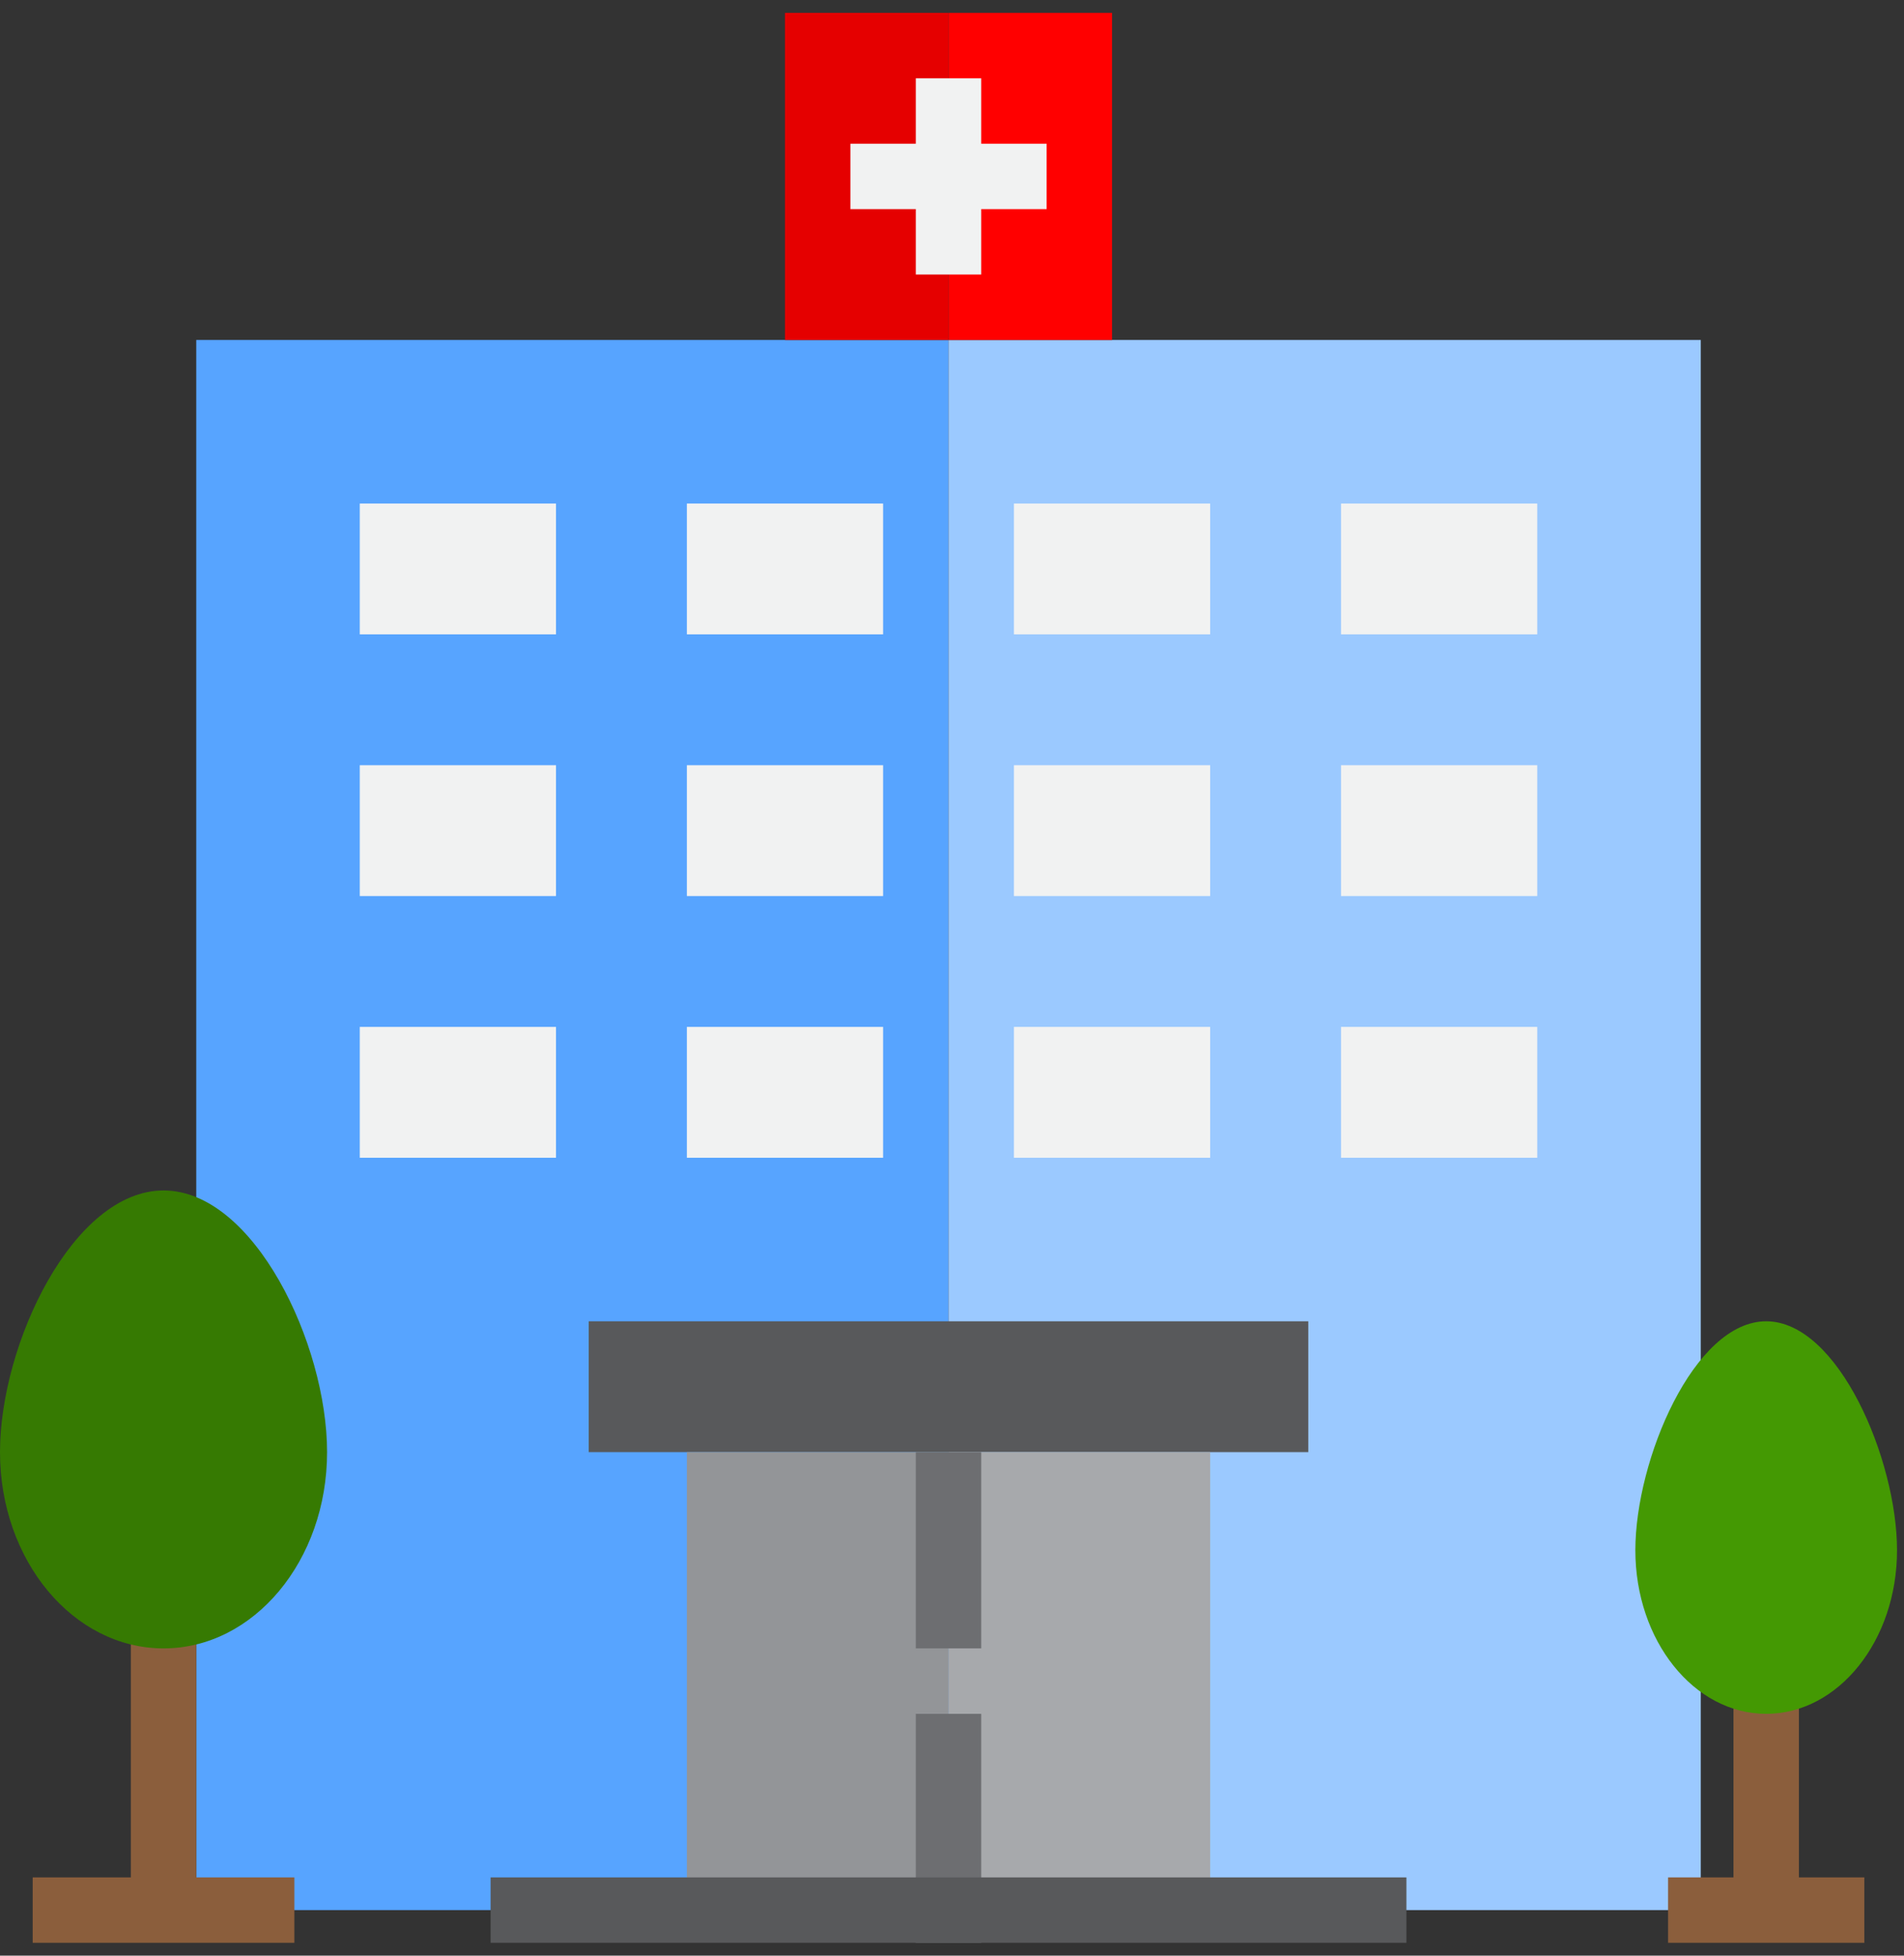 <svg width="74" height="76" viewBox="0 0 74 76" fill="none" xmlns="http://www.w3.org/2000/svg">
<rect x="0" y="0" width="74" height="76" fill="#333333" stroke="none"/>
<path fill-rule="evenodd" clip-rule="evenodd" d="M30.509 13.212H7.627V74.229H36.864V13.212H30.509Z" fill="#57A4FF"/>
<path fill-rule="evenodd" clip-rule="evenodd" d="M66.102 13.212H43.22H36.864V74.229H66.102V13.212Z" fill="#9BC9FF"/>
<path fill-rule="evenodd" clip-rule="evenodd" d="M36.864 0.5H43.22V13.212H36.864V0.5Z" fill="#FF0000"/>
<path fill-rule="evenodd" clip-rule="evenodd" d="M30.509 0.5H36.864V13.212H30.509V0.5Z" fill="#E50000"/>
<path fill-rule="evenodd" clip-rule="evenodd" d="M38.136 3.042H35.593V5.585H33.051V8.127H35.593V10.669H38.136V8.127H40.678V5.585H38.136V3.042Z" fill="#F1F2F2"/>
<path fill-rule="evenodd" clip-rule="evenodd" d="M13.983 19.568H21.61V24.652H13.983V19.568Z" fill="#F1F2F2"/>
<path fill-rule="evenodd" clip-rule="evenodd" d="M26.695 19.568H34.322V24.652H26.695V19.568Z" fill="#F1F2F2"/>
<path fill-rule="evenodd" clip-rule="evenodd" d="M39.407 19.568H47.034V24.652H39.407V19.568Z" fill="#F1F2F2"/>
<path fill-rule="evenodd" clip-rule="evenodd" d="M52.119 19.568H59.746V24.652H52.119V19.568Z" fill="#F1F2F2"/>
<path fill-rule="evenodd" clip-rule="evenodd" d="M13.983 29.737H21.61V34.822H13.983V29.737Z" fill="#F1F2F2"/>
<path fill-rule="evenodd" clip-rule="evenodd" d="M26.695 29.737H34.322V34.822H26.695V29.737Z" fill="#F1F2F2"/>
<path fill-rule="evenodd" clip-rule="evenodd" d="M39.407 29.737H47.034V34.822H39.407V29.737Z" fill="#F1F2F2"/>
<path fill-rule="evenodd" clip-rule="evenodd" d="M52.119 29.737H59.746V34.822H52.119V29.737Z" fill="#F1F2F2"/>
<path fill-rule="evenodd" clip-rule="evenodd" d="M13.983 39.907H21.61V44.992H13.983V39.907Z" fill="#F1F2F2"/>
<path fill-rule="evenodd" clip-rule="evenodd" d="M26.695 39.907H34.322V44.992H26.695V39.907Z" fill="#F1F2F2"/>
<path fill-rule="evenodd" clip-rule="evenodd" d="M39.407 39.907H47.034V44.992H39.407V39.907Z" fill="#F1F2F2"/>
<path fill-rule="evenodd" clip-rule="evenodd" d="M52.119 39.907H59.746V44.992H52.119V39.907Z" fill="#F1F2F2"/>
<path fill-rule="evenodd" clip-rule="evenodd" d="M47.034 56.432H50.847V51.347H22.881V56.432H26.695H36.864H47.034Z" fill="#58595B"/>
<path fill-rule="evenodd" clip-rule="evenodd" d="M7.627 72.958V62.788H5.085V72.958H1.271V75.5H11.441V72.958H7.627Z" fill="#8B5E3C"/>
<path fill-rule="evenodd" clip-rule="evenodd" d="M69.915 72.958V65.331H67.373V72.958H64.831V75.5H72.458V72.958H69.915Z" fill="#8B5E3C"/>
<path fill-rule="evenodd" clip-rule="evenodd" d="M36.864 56.432H47.034V74.229H36.864V56.432Z" fill="#A7A9AC"/>
<path fill-rule="evenodd" clip-rule="evenodd" d="M26.695 56.432H36.864V74.229H26.695V56.432Z" fill="#939598"/>
<path fill-rule="evenodd" clip-rule="evenodd" d="M73.729 60.246C73.729 56.736 71.452 51.347 68.644 51.347C65.836 51.347 63.559 56.736 63.559 60.246C63.559 63.755 65.836 66.602 68.644 66.602C71.452 66.602 73.729 63.755 73.729 60.246Z" fill="#449903"/>
<path fill-rule="evenodd" clip-rule="evenodd" d="M6.356 64.059C9.866 64.059 12.712 60.645 12.712 56.432C12.712 52.219 9.866 46.263 6.356 46.263C2.846 46.263 0 52.219 0 56.432C0 60.645 2.846 64.059 6.356 64.059Z" fill="#367A02"/>
<path fill-rule="evenodd" clip-rule="evenodd" d="M35.593 56.432H38.136V64.059H35.593V56.432Z" fill="#6D6E71"/>
<path fill-rule="evenodd" clip-rule="evenodd" d="M35.593 66.602H38.136V75.5H35.593V66.602Z" fill="#6D6E71"/>
<path fill-rule="evenodd" clip-rule="evenodd" d="M19.068 72.958H54.661V75.5H19.068V72.958Z" fill="#58595B"/>
</svg>
